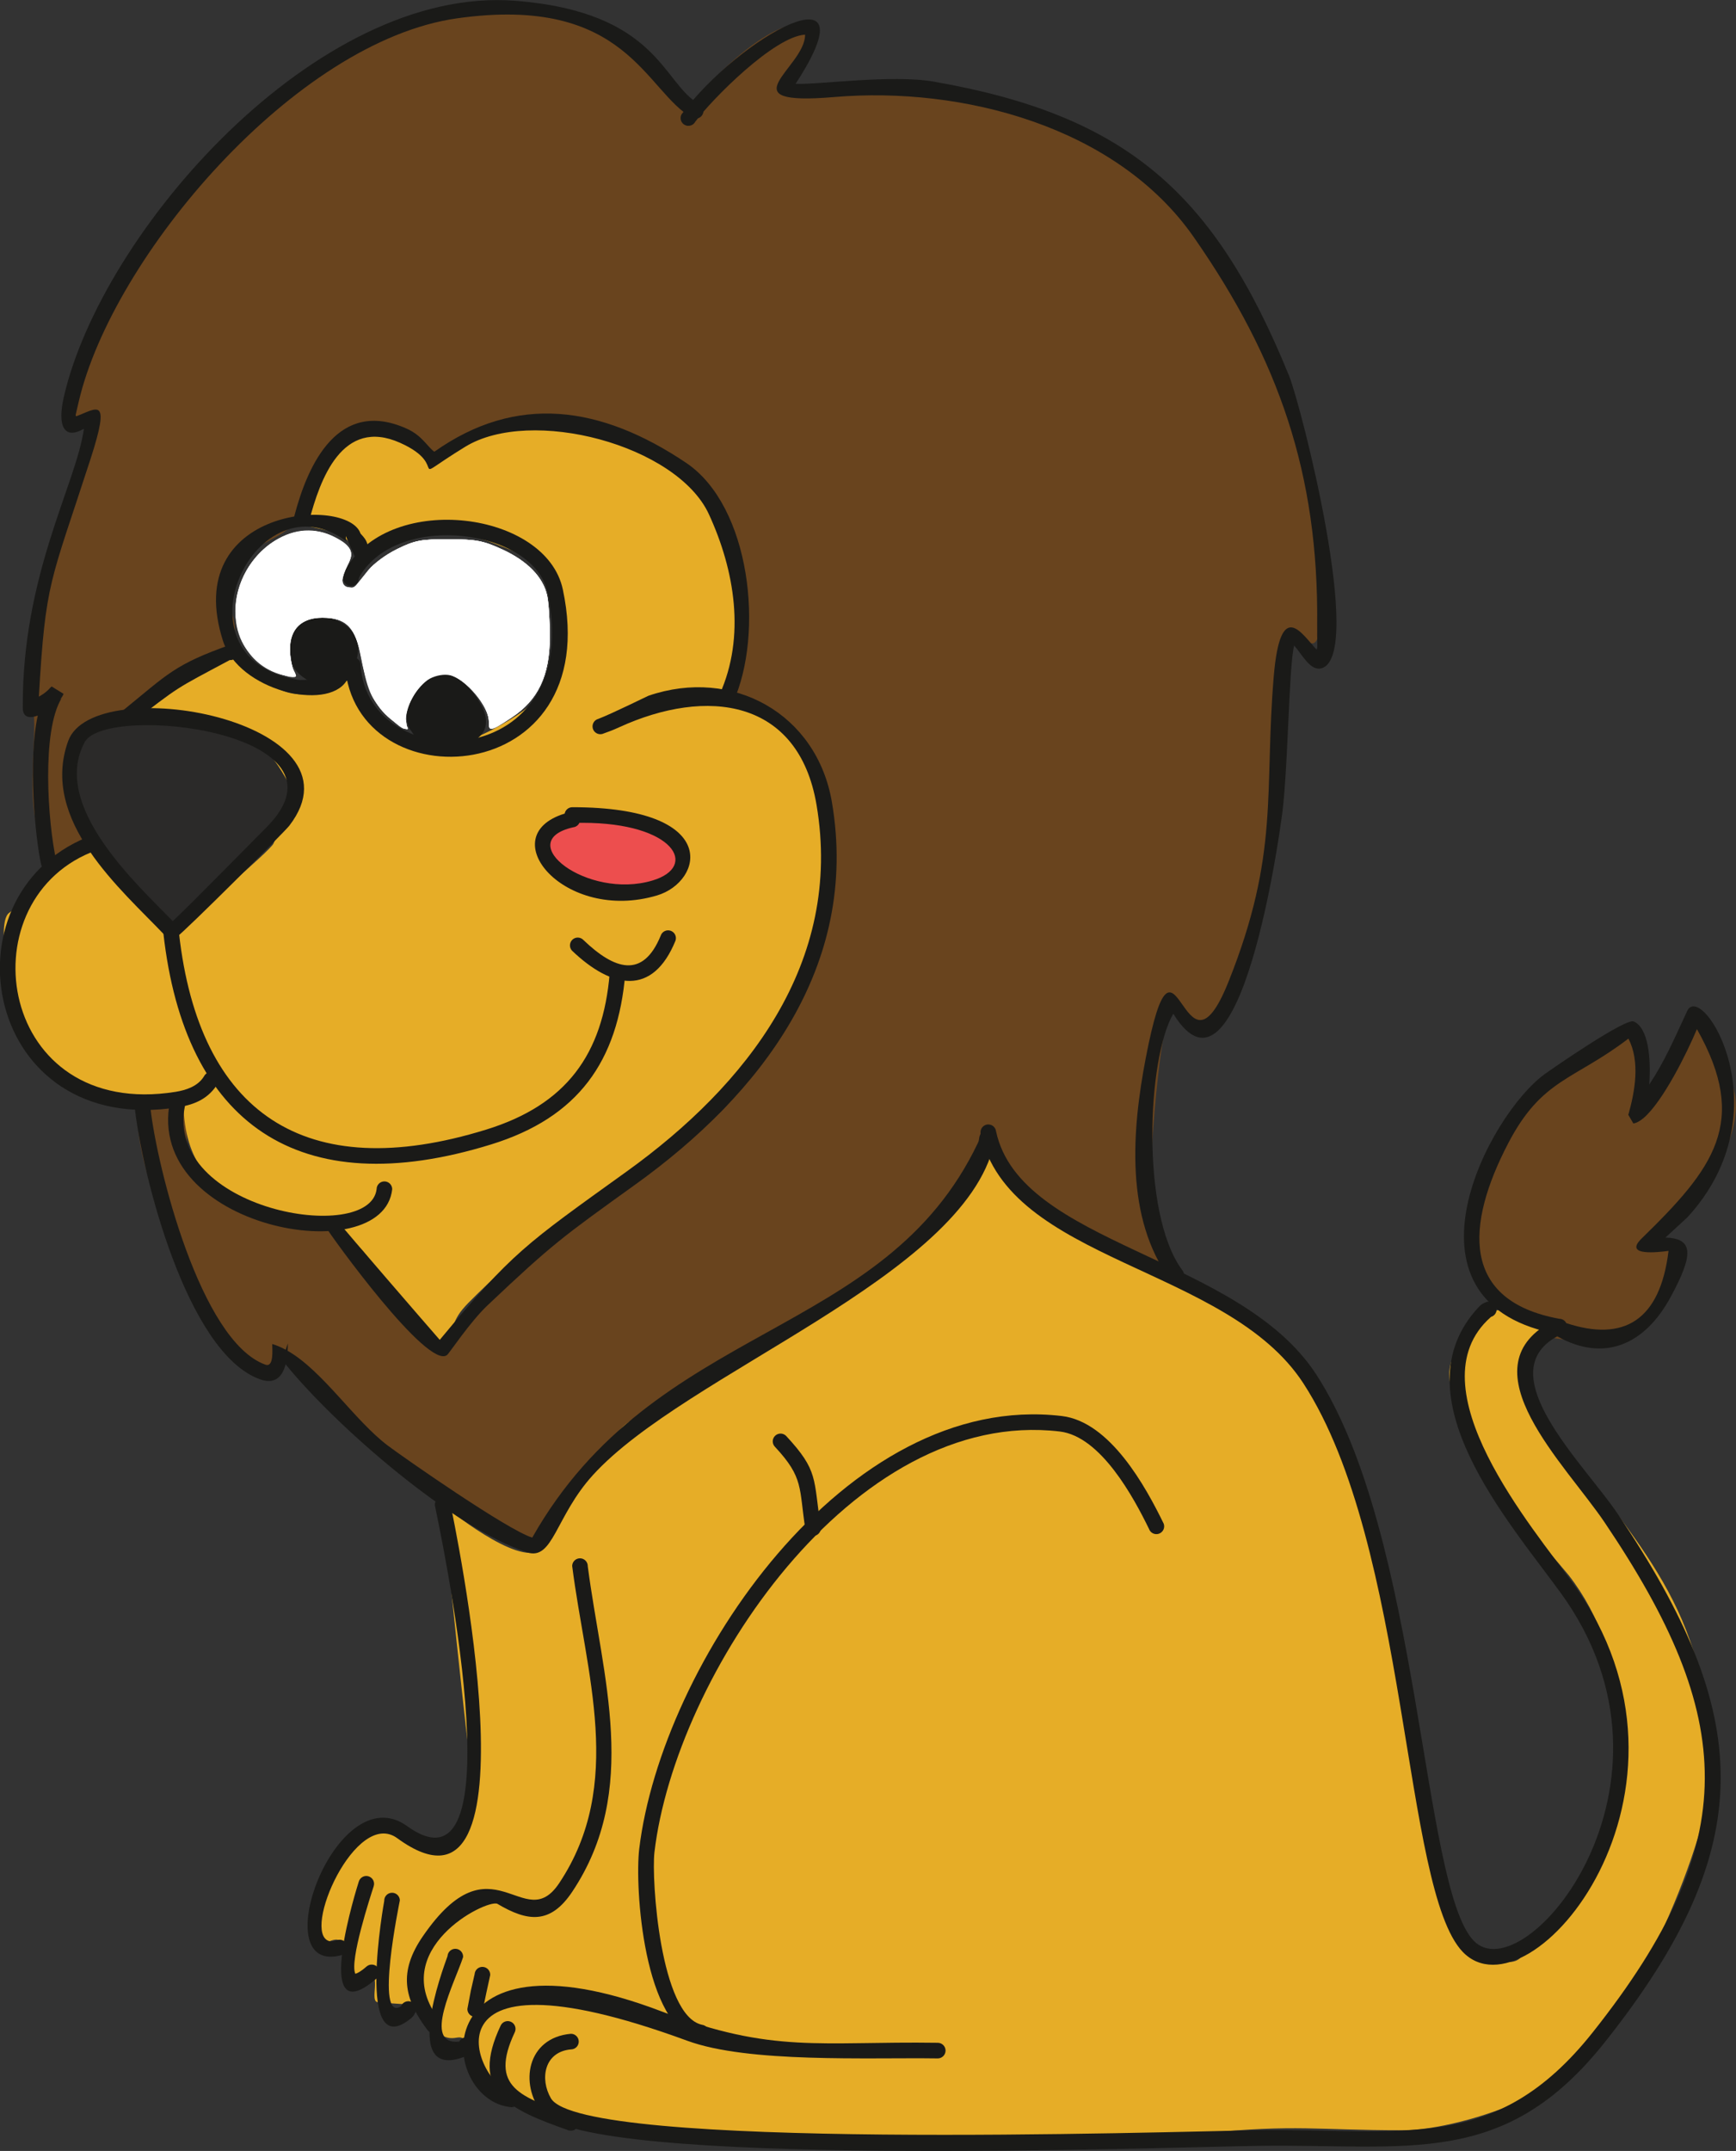 <?xml version="1.0" encoding="UTF-8" standalone="no"?>
<svg
   xmlns:dc="http://purl.org/dc/elements/1.1/"
   xmlns:cc="http://creativecommons.org/ns#"
   xmlns:rdf="http://www.w3.org/1999/02/22-rdf-syntax-ns#"
   xmlns:svg="http://www.w3.org/2000/svg"
   xmlns="http://www.w3.org/2000/svg"
   xmlns:sodipodi="http://sodipodi.sourceforge.net/DTD/sodipodi-0.dtd"
   xmlns:inkscape="http://www.inkscape.org/namespaces/inkscape"
   width="117.888mm"
   height="145.989mm"
   viewBox="0 0 117.888 145.989"
   version="1.1"
   id="svg28935"
   inkscape:version="1.0.2 (e86c8708, 2021-01-15)"
   sodipodi:docname="lion.svg">
  <rect x="0" y="0" width="117.888" height="145.989" fill="#333333" stroke="none"/>
  <defs
     id="defs28929" />
  <sodipodi:namedview
     id="base"
     pagecolor="#ffffff"
     bordercolor="#666666"
     borderopacity="1.0"
     inkscape:pageopacity="0.0"
     inkscape:pageshadow="2"
     inkscape:zoom="1.1183465"
     inkscape:cx="200.39043"
     inkscape:cy="252.98577"
     inkscape:document-units="mm"
     inkscape:current-layer="layer1"
     inkscape:document-rotation="0"
     showgrid="false"
     inkscape:window-width="1440"
     inkscape:window-height="855"
     inkscape:window-x="0"
     inkscape:window-y="23"
     inkscape:window-maximized="0" />
  <g
     inkscape:label="Слой 1"
     inkscape:groupmode="layer"
     id="layer1"
     transform="translate(-7.202,-9.921)">
    <g
       id="g2540"
       transform="matrix(1.489,0,0,-1.489,-446.536,219.139)">
      <path
         d="m 313.06,98.456 c -0.66,-0.294 -0.79,0.154 -1.457,0.676 -0.601,0.471 -2.499,2.466 -2.787,3.228 -0.941,2.486 -1.909,4.788 1.326,5.398 1.754,0.331 5.141,-0.595 6.747,-1.324 1.226,-0.556 1.802,-2.307 0.873,-3.592 -1.157,-1.601 -2.064,-1.649 -3.452,-2.899 -0.637,-0.574 -0.988,-0.596 -1.367,-1.277 -0.048,-0.085 -0.111,-0.312 0.117,-0.21"
         style="fill:#2b2a29;fill-opacity:1;fill-rule:evenodd;stroke:none"
         id="path2542" />
      <path
         d="m 379.655,90.063 c -0.15,0.374 1.774,1.909 2.098,2.971 0.657,2.153 1.568,-1.086 1.912,-1.828 0.667,-1.437 -0.26,-3.595 -1.228,-4.722 -0.413,-0.48 -1.119,-1.842 -1.944,-2.369 -0.335,-0.214 1.197,-0.845 0.544,-2.161 -0.577,-1.164 -2.127,-2.566 -3.591,-2.566 -2.836,0 -3.683,0.525 -5.26,2.907 -0.833,1.258 0.103,5.621 1.233,6.976 1.763,2.115 1.489,1.793 3.7,3.375 2.73,1.953 2.599,0.004 2.69,-2.312 0.005,-0.117 -0.165,-0.245 -0.154,-0.272"
         style="fill:#69441e;fill-opacity:1;fill-rule:evenodd;stroke:none"
         id="path2544" />
      <path
         d="m 306.73,102.027 0.221,-0.85 c 0.064,0.118 1.436,0.708 1.659,0.776 0.526,1.369 -3.195,4.681 1.79,5.616 0.853,0.16 1.894,1.057 2.496,1.663 0.038,0.038 0.488,0.328 0.552,0.35 0.211,0.733 2.7,0.728 1.79,3.166 -0.457,1.226 0.261,2.267 1.304,2.864 1.273,0.729 1.507,0.666 2.366,2.151 0.259,0.447 0.291,0.744 0.355,1.241 0.61,1.995 2.126,1.579 3.695,1.394 0.887,-0.104 0.867,-1.072 2.509,-0.043 1.469,0.919 4.747,1.075 6.454,0.673 0.639,-0.151 2.586,-1.276 3.17,-1.766 1.38,-1.156 2.411,-2.153 3.018,-3.908 0.027,-0.077 0.181,-0.521 0.208,-0.59 0.43,-1.768 0.373,-2.547 0.226,-4.243 -0.096,-1.106 -1.788,-1.64 0.18,-2.12 1.56,-0.381 2.959,-1.435 3.145,-3.019 0.04,-0.342 0.189,-0.754 0.189,-1.182 0.07,-0.762 0.479,-1.246 0.467,-2.488 -0.013,-1.296 0.315,-1.904 -0.093,-3.421 -0.495,-1.839 -1.657,-5.01 -3.102,-6.237 -0.179,-0.152 -0.422,-0.474 -0.568,-0.573 -0.76,-2.441 -7.502,-6.015 -9.573,-7.966 -1.881,-1.772 -2.491,-2.437 -4.131,-4.265 -0.58,-0.646 -3.034,3.607 -3.861,4.311 -2.696,2.294 -1.613,0.589 -4.457,1.592 -6.354,2.241 -1.169,5.769 -5.462,5.09 -0.692,-0.11 0.064,-3.608 0.762,-4.651 0.687,-1.025 2.579,-6.919 3.451,-7.121 0.093,-0.448 1.235,-0.691 2.001,-0.114 0.6,0.452 2.266,-2.224 3.742,-2.918 0.643,-0.302 2.923,-2.265 3.375,-3.007 0.503,-0.828 4.046,-2.557 4.519,-1.985 3.445,4.171 4.255,5.285 9.132,7.894 4.233,2.264 5.563,3.119 8.951,6.354 5.97,5.701 -1.325,3.311 8.905,-1.228 2.938,-1.303 1.23,-0.103 1.063,2.72 -0.047,0.794 0.434,8.318 1.041,8.21 0.476,-0.085 0.731,-1.948 2.536,0.438 0.081,0.107 1.845,6.899 1.845,7.034 -0.038,0.234 0.488,9.152 0.794,9.389 1.213,0.939 1.565,-2.668 1.802,4.748 0.017,0.527 -1.349,6.587 -2.314,7.942 -1.087,1.526 -2.636,5.294 -3.998,6.655 -3.424,3.421 -4.328,4.421 -9.372,5.43 -2.575,0.515 -5.824,0.384 -8.573,0.384 0.086,0.977 1.383,1.675 0.695,2.691 -0.82,1.208 -4.311,-1.863 -4.949,-2.985 -0.683,-1.199 -1.562,0.659 -2.463,1.617 -1.73,1.84 -5.208,2.737 -7.785,2.342 -5.537,-0.849 -2.301,-0.056 -6.712,-2.383 -2.448,-1.292 -6.097,-5.542 -7.888,-7.714 l -0.068,-0.16 c -0.344,-0.633 -1.413,-2.131 -1.944,-2.98 -0.543,-0.865 -2.391,-4.354 -1.772,-5.4 0.205,-0.346 1.607,-0.359 0.119,-2.898 -1.145,-1.954 -2.986,-8.12 -1.971,-10.365 0.341,-0.753 -0.474,-4.472 0.529,-6.157"
         style="fill:#69441e;fill-opacity:1;fill-rule:evenodd;stroke:none"
         id="path2546" />
      <path
         d="m 318.144,104.295 c -1.594,3.287 -2.459,2.544 -5.755,3.541 -1.372,0.415 -1.928,-0.433 0.365,1.581 0.22,0.193 1.569,1.076 2.525,1.133 0.509,0.031 0.863,-0.316 0.972,-0.808 0.597,-0.083 1.579,-1.644 4.007,-0.42 0.163,0.082 0.255,0.408 0.415,0.063 0.372,-0.801 0.862,-3.116 4.804,-2.794 0.757,0.062 4.216,1.727 4.421,3.094 0.605,4.03 1.309,4.609 -2.923,6.163 -0.53,0.195 -3.697,1.03 -4.053,0.405 -0.011,-0.02 -2.092,-1.102 -2.161,-0.738 -0.211,1.105 -2.831,0.818 -2.274,1.359 0.299,0.313 0.329,1.737 1.403,2.841 1.574,1.617 2.141,1.322 3.177,0.873 0.42,-0.182 0.794,-0.896 1.478,-0.925 0.411,-0.018 1.006,0.462 1.589,0.748 3.012,1.477 7.358,0.985 9.667,-1.582 1.093,-1.214 1.628,-1.651 2.317,-3.399 0.615,-1.56 0.642,-5.333 0.03,-6.79 0.859,-0.52 1.803,-0.033 3.126,-2.353 0.612,-1.073 0.982,-3.772 1.155,-3.853 -0.523,-4.027 0.961,-2.966 -1.575,-7.644 -2.307,-4.255 -1.764,-2.898 -4.133,-5.41 0.047,-0.12 -5.439,-4.245 -5.703,-4.363 -1.424,-0.908 -2.798,-1.821 -4.029,-3.012 -1.624,-1.571 -1.307,-1.236 -1.999,-2.964 -0.275,-0.686 -3.174,3.926 -3.805,4.54 -2.572,2.504 -7.652,0.911 -8.075,6.163 -0.068,0.848 -2.457,-0.092 -4.054,0.865 -0.946,0.567 -2.051,0.826 -2.933,2.001 -0.598,0.796 -1.727,5.798 -0.974,6.292 0.914,0.6 2.912,4.864 4.546,2.229 0.204,-0.329 2.74,-3.229 3.364,-2.752 0.491,0.375 4.012,3.367 4.141,3.68 0.251,0.614 0.944,1.562 0.944,2.239"
         style="fill:#e6ad27;fill-opacity:1;fill-rule:evenodd;stroke:none"
         id="path2548" />
      <path
         d="m 324.915,71.924 c 0.614,-0.509 3.859,-3.058 4.628,-1.904 0.732,1.099 2.728,4.874 3.817,5.646 2.945,2.087 2.691,0.861 5.364,3.142 0.257,0.22 3.963,1.859 7.628,5.089 0.699,0.909 2.437,1.999 2.636,3.176 0.327,1.93 1.426,0.21 1.974,-0.492 2.938,-3.763 6.688,-2.973 9.88,-5.64 1.375,-1.149 3.289,-1.382 4.13,-4.077 0.274,-0.876 1.46,-1.998 1.384,-2.965 l 2.562,-10.916 1.532,-8.596 1.056,-2.398 c 0.589,-0.503 2.253,-1.418 2.671,-0.558 0.234,0.48 1.912,0.909 3.24,3.591 2.045,4.132 1.719,10.02 -1.15,13.688 -0.182,0.233 -2.541,2.973 -2.644,2.996 -0.906,1.143 -2.799,4.664 -2.799,6.163 0,1.353 1.893,3.797 3.602,2.747 1.933,-1.188 1.2,0.045 0.005,-1.462 -1.251,-1.579 2.415,-5.481 3.38,-6.763 1.59,-2.113 3.097,-4.109 3.981,-6.639 0.978,-2.8 0.663,-2.11 0.663,-4.805 1.441,-2.022 -3.199,-11.802 -4.157,-12.222 -0.409,-3.133 -6.744,-5.317 -9.621,-5.317 -3.917,0 -4.777,0.279 -9.049,-0.135 -4.413,-0.428 -20.824,-0.751 -24.619,0.022 -3.994,0.813 -6.917,0.338 -8.914,3.98 -0.501,0.913 -0.581,-0.357 -1.93,1.034 -1.16,1.196 1.091,0.64 -2.207,0.935 -0.512,0.046 0.585,2.052 -1.265,0.985 -0.783,0.324 0.368,2.583 -1.244,1.638 -1.127,-0.66 0.706,8.198 4.386,4.386 0.87,-0.901 3.328,1.112 2.381,3.545 -0.079,0.202 -1.303,11.841 -1.303,12.129"
         style="fill:#e6ad27;fill-opacity:1;fill-rule:evenodd;stroke:none"
         id="path2550" />
      <path
         d="m 331.309,103.359 c 0.238,0.369 -1.24,-0.292 -1.454,-0.414 -0.655,-0.372 -0.72,-1.316 -0.215,-1.599 2.158,-1.208 1.709,-1.299 4.466,-1.402 0.458,-0.017 1.65,0.547 1.7,1.267 0.045,0.654 -0.138,1.059 -0.83,1.514 -1.102,0.724 -2.312,0.582 -3.54,0.756 l -0.168,-0.015 z"
         style="fill:#ed4e4e;fill-opacity:1;fill-rule:evenodd;stroke:none"
         id="path2552" />
    </g>
    <g
       id="g2554"
       transform="matrix(1.489,0,0,-1.489,-446.536,219.139)">
      <g
         id="g2556">
        <path
           d="m 312.216,97.905 c -1.94,2.044 -5.689,5.192 -4.381,8.825 1.164,3.232 13.77,0.92 10.085,-3.859 -0.229,-0.297 -4.771,-4.828 -5.144,-5.08 -0.066,-0.023 -0.135,-0.025 -0.199,-0.01 -0.13,-0.031 -0.272,0.013 -0.361,0.125 z m 0.39,0.617 c 0.851,0.797 3.453,3.454 4.265,4.267 4.351,4.355 -7.313,5.685 -8.281,3.893 -1.563,-2.895 2.381,-6.48 4.016,-8.16"
           style="fill:#1a1a18;fill-opacity:1;fill-rule:evenodd;stroke:none"
           id="path2558" />
      </g>
      <g
         id="g2560">
        <path
           d="m 312.891,97.962 c 0.919,-8.171 5.723,-11.504 14.011,-8.942 3.655,1.13 5.323,3.429 5.631,7.129 0,0.197 0.159,0.356 0.356,0.356 0.196,0 0.356,-0.159 0.356,-0.356 -0.336,-4.017 -2.146,-6.576 -6.118,-7.805 -8.797,-2.721 -13.976,0.951 -14.948,9.618 0,0.196 0.159,0.356 0.356,0.356 0.196,0 0.356,-0.159 0.356,-0.356"
           style="fill:#1a1a18;fill-opacity:1;fill-rule:evenodd;stroke:none"
           id="path2562" />
      </g>
      <g
         id="g2564">
        <path
           d="m 331.34,97.656 c 1.398,-1.337 2.704,-1.792 3.52,0.207 0.064,0.186 0.267,0.284 0.453,0.22 0.186,-0.064 0.284,-0.267 0.22,-0.453 -1.041,-2.549 -2.903,-2.19 -4.721,-0.452 -0.132,0.146 -0.12,0.371 0.025,0.503 0.146,0.132 0.371,0.12 0.503,-0.025"
           style="fill:#1a1a18;fill-opacity:1;fill-rule:evenodd;stroke:none"
           id="path2566" />
      </g>
      <g
         id="g2568">
        <path
           d="m 330.867,102.799 c -2.812,-0.635 0.64,-3.318 3.618,-2.425 2.126,0.637 0.985,2.629 -3.175,2.629 h -0.158 c -0.051,-0.109 -0.156,-0.19 -0.285,-0.204 z m -0.388,0.625 c 0.031,0.166 0.176,0.291 0.35,0.291 6.83,0 5.963,-3.395 3.863,-4.022 -4.231,-1.262 -7.531,2.71 -4.213,3.731"
           style="fill:#1a1a18;fill-opacity:1;fill-rule:evenodd;stroke:none"
           id="path2570" />
      </g>
      <g
         id="g2572">
        <path
           d="m 308.875,101.655 c -5.737,-2.353 -4.205,-12.201 3.856,-10.915 0.497,0.079 1.024,0.26 1.297,0.704 0.087,0.176 0.3,0.249 0.477,0.162 0.176,-0.087 0.249,-0.3 0.162,-0.477 -0.414,-0.677 -1.014,-0.962 -1.807,-1.089 -8.874,-1.424 -10.842,9.573 -4.164,12.304 0.191,0.05 0.385,-0.064 0.434,-0.255 0.05,-0.19 -0.064,-0.385 -0.255,-0.434"
           style="fill:#1a1a18;fill-opacity:1;fill-rule:evenodd;stroke:none"
           id="path2574" />
      </g>
      <g
         id="g2576">
        <path
           d="m 313.163,90.11 c -0.968,-4.75 8.419,-6.373 8.739,-3.808 0,0.197 0.159,0.356 0.356,0.356 0.196,0 0.356,-0.16 0.356,-0.356 -0.419,-3.764 -11.317,-1.76 -10.131,4.02 0.058,0.188 0.258,0.292 0.446,0.234 0.188,-0.059 0.292,-0.258 0.234,-0.446"
           style="fill:#1a1a18;fill-opacity:1;fill-rule:evenodd;stroke:none"
           id="path2578" />
      </g>
      <g
         id="g2580">
        <path
           d="m 320.264,84.688 c 0.159,-0.219 3.873,-4.518 4.518,-5.253 3.319,3.997 3.88,4.336 8.525,7.675 5.462,3.927 9.882,9.513 8.658,16.716 -0.822,4.833 -4.997,5.363 -9.002,3.532 -0.339,-0.155 -0.417,-0.176 -0.768,-0.305 -0.19,-0.049 -0.385,0.065 -0.434,0.255 -0.049,0.191 0.065,0.385 0.255,0.434 0.62,0.236 2.239,1.038 2.287,1.054 3.838,1.315 7.678,-0.819 8.364,-4.851 1.273,-7.483 -3.257,-13.325 -8.947,-17.416 -3.321,-2.388 -3.768,-2.692 -6.76,-5.521 -0.8,-0.757 -1.741,-2.183 -1.846,-2.264 -0.882,-0.684 -5.253,5.368 -5.559,5.875 -0.019,0.196 0.124,0.37 0.32,0.389 0.196,0.019 0.37,-0.124 0.389,-0.32"
           style="fill:#1a1a18;fill-opacity:1;fill-rule:evenodd;stroke:none"
           id="path2582" />
      </g>
      <g
         id="g2584">
        <path
           d="m 321.172,110.199 c 0.344,-5.211 10.297,-4.923 8.523,3.313 -0.619,2.873 -6.781,3.701 -8.55,0.749 -0.044,-0.074 -0.04,-0.074 -0.058,-0.143 -0.02,-0.196 -0.195,-0.338 -0.39,-0.318 -0.196,0.02 -0.338,0.194 -0.318,0.39 0.054,0.225 0.04,0.243 0.157,0.44 2.053,3.463 9.099,2.574 9.859,-0.988 1.961,-9.187 -9.518,-9.749 -9.935,-3.443 0,0.197 0.159,0.356 0.356,0.356 0.197,0 0.356,-0.16 0.356,-0.356"
           style="fill:#1a1a18;fill-opacity:1;fill-rule:evenodd;stroke:none"
           id="path2586" />
      </g>
      <g
         id="g2588">
        <path
           d="m 320.995,114.937 c -0.038,0.094 -0.496,1.11 -0.494,1.135 -0.007,-0.107 -0.007,-0.188 0.07,-0.272 -4.136,3.153 -8.157,-5.253 -2.324,-6.268 0.38,-0.066 1.429,0.06 1.695,0.335 -0.011,-0.018 -0.004,-0.006 -0.018,-0.036 0.117,0.253 0.207,0.163 0.379,0.361 0.032,0.149 0.158,0.267 0.318,0.28 0.196,0.017 0.368,-0.128 0.385,-0.324 -0.017,-0.339 -0.217,-0.526 -0.483,-0.684 -0.895,-1.388 -4.902,-0.425 -5.625,1.826 -1.964,6.118 5.702,6.609 6.27,4.899 0.382,-0.407 0.246,-0.401 0.459,-0.921 0.091,-0.174 0.024,-0.389 -0.151,-0.48 -0.174,-0.091 -0.389,-0.024 -0.48,0.151"
           style="fill:#1a1a18;fill-opacity:1;fill-rule:evenodd;stroke:none"
           id="path2590" />
      </g>
      <g
         id="g2592">
        <path
           d="m 320.135,110.282 c 1.031,1.638 -2.234,1.879 -1.385,0.157 0.141,-0.286 0.656,-0.478 0.974,-0.48 0.083,0.095 0.213,0.143 0.345,0.113 -5e-4,0.073 0.021,0.146 0.066,0.209 z m 0.213,-0.554 c 0,-0.027 -0.003,-0.054 -0.009,-0.082 -0.263,-0.858 -2.086,-0.223 -2.303,0.684 -0.786,3.281 4.377,2.241 2.679,-0.462 -0.086,-0.12 -0.231,-0.171 -0.366,-0.141"
           style="fill:#1a1a18;fill-opacity:1;fill-rule:evenodd;stroke:none"
           id="path2594" />
      </g>
      <g
         id="g2596">
        <path
           d="m 319.845,109.44 c -0.85,-0.129 -1.144,0.199 -1.128,0.643 -0.569,0.314 -0.872,0.851 -0.228,1.394 0.268,0.226 0.518,0.305 0.74,0.283 0.105,0.197 0.314,0.232 0.657,-0.086 0.346,0.11 0.676,-0.026 0.846,-0.615 0.217,-0.755 -0.119,-1.122 -0.614,-1.226 0.025,-0.181 -0.092,-0.354 -0.273,-0.395"
           style="fill:#1a1a18;fill-opacity:1;fill-rule:evenodd;stroke:none"
           id="path2598" />
      </g>
      <g
         id="g2600">
        <path
           d="m 325.242,106.321 c -0.916,0.04 -1.454,0.368 -1.716,0.806 -0.305,0.369 -0.375,0.894 0.002,1.574 0.093,0.193 0.215,0.372 0.359,0.524 0.668,0.796 1.512,0.612 2.073,0.068 0.23,-0.202 0.457,-0.48 0.675,-0.854 0.691,-1.184 -0.11,-1.827 -1.102,-1.941 -0.059,-0.102 -0.166,-0.172 -0.292,-0.178"
           style="fill:#1a1a18;fill-opacity:1;fill-rule:evenodd;stroke:none"
           id="path2602" />
      </g>
      <g
         id="g2604">
        <path
           d="m 310.343,108.131 c 2.048,1.663 2.333,2.085 4.921,3 0.196,-0.017 0.341,-0.189 0.325,-0.385 -0.017,-0.196 -0.189,-0.341 -0.385,-0.325 -2.574,-1.375 -2.221,-1.14 -4.556,-2.934 -0.177,-0.084 -0.39,-0.008 -0.474,0.17 -0.084,0.178 -0.008,0.39 0.17,0.474"
           style="fill:#1a1a18;fill-opacity:1;fill-rule:evenodd;stroke:none"
           id="path2606" />
      </g>
      <g
         id="g2608">
        <path
           d="m 318.148,116.98 c 0.623,2.39 2.008,5.385 5.122,3.993 0.717,-0.321 0.955,-0.84 1.266,-1.055 3.75,2.656 7.593,2.104 11.481,-0.505 2.943,-1.976 3.571,-7.775 2.141,-10.922 -0.102,-0.168 -0.32,-0.223 -0.489,-0.122 -0.168,0.101 -0.223,0.32 -0.122,0.488 1.191,2.639 0.687,5.657 -0.491,8.213 -1.456,3.155 -8.112,4.917 -11.116,3.072 -2.888,-1.774 -0.557,-0.894 -2.963,0.181 -2.643,1.182 -3.656,-1.671 -4.15,-3.556 -0.059,-0.188 -0.258,-0.292 -0.446,-0.234 -0.188,0.059 -0.292,0.258 -0.234,0.446"
           style="fill:#1a1a18;fill-opacity:1;fill-rule:evenodd;stroke:none"
           id="path2610" />
      </g>
      <g
         id="g2612">
        <path
           d="m 311.592,89.97 c 0.286,-2.586 2.261,-10.589 5.234,-11.664 0.4,-0.145 0.316,0.688 0.316,0.939 0.208,-0.062 0.412,-0.15 0.614,-0.259 l 0.098,0.284 c -6e-4,-0.105 -0.003,-0.217 -0.011,-0.332 1.616,-0.925 3.047,-3.175 4.575,-4.326 0.68,-0.513 5.473,-3.86 6.583,-4.19 5.604,9.888 16.038,8.982 20.328,17.998 0.091,0.191 -0.003,0.211 0.172,0.507 0.107,0.166 0.327,0.213 0.492,0.107 0.165,-0.107 0.213,-0.327 0.107,-0.492 l -0.015,-0.025 c 0.002,-0.038 2e-4,-0.049 -0.02,-0.139 -1.391,-6.075 -14.05,-10.435 -18.299,-15.108 -1.708,-1.879 -1.811,-3.908 -2.997,-3.522 -3.381,1.103 -8.707,5.73 -11.017,8.573 -0.139,-0.533 -0.457,-0.939 -1.169,-0.683 -3.357,1.205 -5.384,9.431 -5.704,12.333 0,0.197 0.159,0.356 0.356,0.356 0.196,0 0.356,-0.159 0.356,-0.356"
           style="fill:#1a1a18;fill-opacity:1;fill-rule:evenodd;stroke:none"
           id="path2614" />
      </g>
      <g
         id="g2616">
        <path
           d="m 335.806,135.292 c 2.649,3.57 8.823,6.936 5.205,1.397 0.991,-0.053 4.373,0.435 6.302,0.099 8.815,-1.537 12.825,-5.102 16.206,-13.416 0.551,-1.356 3.449,-12.742 1.485,-13.322 -0.514,-0.152 -0.886,0.62 -1.255,1.035 -0.26,-0.971 -0.271,-6.087 -0.602,-8.064 -0.012,-0.075 -1.84,-13.702 -4.91,-8.721 -1.182,-1.992 -1.499,-9.085 0.394,-11.668 0.134,-0.143 0.127,-0.369 -0.017,-0.503 -0.143,-0.134 -0.369,-0.127 -0.503,0.016 -2.089,2.843 -1.761,6.853 -1.129,10.146 1.408,7.326 1.653,-1.83 3.773,3.471 2.342,5.857 1.618,8.633 2.062,13.911 0.305,3.624 1.287,1.927 1.959,1.22 0.057,0.19 0.013,0.274 0.022,1.155 0.067,6.84 -1.742,12.077 -5.627,17.651 -3.517,5.047 -10.564,6.883 -16.392,6.387 -5.011,-0.426 -1.322,1.336 -1.336,2.843 -1.412,-0.083 -4.225,-2.924 -5.006,-3.966 -0.091,-0.174 -0.306,-0.241 -0.48,-0.15 -0.174,0.091 -0.242,0.306 -0.151,0.48"
           style="fill:#1a1a18;fill-opacity:1;fill-rule:evenodd;stroke:none"
           id="path2618" />
      </g>
      <g
         id="g2620">
        <path
           d="m 336.319,135.126 c -2.174,1.2 -2.977,5.643 -10.744,4.548 -7.406,-1.043 -15.719,-10.888 -17.253,-17.454 -0.183,-0.783 -0.152,-0.612 -0.118,-0.685 0.945,0.351 1.596,0.964 0.648,-1.958 -1.844,-5.684 -2.044,-5.526 -2.353,-10.822 0.155,0.084 0.298,0.18 0.447,0.327 0.043,0.051 0.088,0.097 0.135,0.137 l 0.544,-0.336 c -0.025,-0.078 -0.083,-0.169 -0.162,-0.264 0.067,0.055 0.045,0.031 0.075,0.066 l 2e-4,-6e-4 c -0.921,-1.484 -0.638,-5.652 -0.243,-7.42 0.049,-0.19 -0.066,-0.384 -0.256,-0.433 -0.19,-0.049 -0.385,0.066 -0.433,0.256 -0.281,1.26 -0.608,4.771 -0.157,6.805 -0.369,-0.139 -0.681,-0.096 -0.684,0.35 -0.036,6.076 2.43,10.174 2.789,12.723 -0.921,-0.527 -1.212,0.15 -0.922,1.427 1.711,7.541 11.543,18.794 20.6,18.081 6.513,-0.513 6.714,-3.765 8.353,-4.687 0.183,-0.073 0.271,-0.281 0.198,-0.463 -0.073,-0.182 -0.281,-0.271 -0.463,-0.197"
           style="fill:#1a1a18;fill-opacity:1;fill-rule:evenodd;stroke:none"
           id="path2622" />
      </g>
      <g
         id="g2624">
        <path
           d="m 350.155,88.93 c 1.127,-5.185 11.071,-5.646 14.6,-11.071 4.77,-7.333 4.806,-23.317 7.178,-25.81 2.296,-2.413 10.297,7.122 3.987,15.832 -2.335,3.223 -7.498,9.018 -3.767,13.037 0.134,0.144 0.211,0.186 0.392,0.252 0.191,0.045 0.383,-0.074 0.428,-0.265 0.043,-0.184 -0.065,-0.368 -0.244,-0.422 -0.008,-0.005 -0.011,-0.008 -0.024,-0.02 -3.572,-3.176 1.974,-9.659 3.757,-12.121 6.829,-9.427 -1.947,-20.021 -5.028,-16.802 -2.742,2.866 -2.449,18.507 -7.267,25.916 -3.483,5.356 -13.45,5.513 -14.722,11.411 -0.017,0.196 0.127,0.368 0.323,0.386 0.196,0.017 0.368,-0.127 0.386,-0.323"
           style="fill:#1a1a18;fill-opacity:1;fill-rule:evenodd;stroke:none"
           id="path2626" />
      </g>
      <g
         id="g2628">
        <path
           d="m 375.74,79.592 c -3.103,-1.702 1.235,-5.82 2.752,-8.069 6.172,-9.149 6.579,-15.106 -0.583,-24.112 -4.595,-5.779 -8.936,-4.614 -15.813,-4.715 -4.466,-0.065 -30.641,-1.026 -32.646,1.5 -1.046,1.318 -0.697,3.429 1.315,3.609 0.197,0 0.356,-0.16 0.356,-0.356 0,-0.197 -0.159,-0.356 -0.356,-0.356 -1.223,-0.108 -1.427,-1.351 -0.912,-2.23 1.409,-2.404 28.212,-1.514 32.232,-1.455 6.661,0.098 10.845,-1.116 15.274,4.455 6.936,8.726 6.526,14.391 0.548,23.252 -1.792,2.655 -6.346,6.987 -2.462,9.125 0.179,0.081 0.39,0.002 0.471,-0.177 0.081,-0.179 10e-4,-0.39 -0.178,-0.471"
           style="fill:#1a1a18;fill-opacity:1;fill-rule:evenodd;stroke:none"
           id="path2630" />
      </g>
      <g
         id="g2632">
        <path
           d="m 375.504,79.75 c -7.321,1.555 -2.875,9.964 -0.324,11.802 0.368,0.265 3.684,2.561 4.056,2.397 0.664,-0.292 0.795,-1.671 0.706,-2.878 0.712,1.083 1.083,1.96 1.731,3.354 0.657,1.416 4.458,-4.553 0.012,-9.403 0,0 -0.512,-0.467 -1.003,-0.923 1.276,-0.039 1.301,-0.756 0.227,-2.728 -1.153,-2.118 -2.989,-2.998 -5.179,-1.766 l 0.057,0.04 c -0.109,-0.009 -0.211,0.033 -0.283,0.106 z m 4.182,9.806 -0.004,-0.011 c -0.165,-0.14 -0.322,-0.227 -0.465,-0.245 l -0.229,0.393 c 0.299,1.049 0.55,2.43 0.004,3.473 -2.497,-1.908 -3.944,-1.82 -5.481,-4.769 -1.939,-3.72 -2.169,-7.176 2.328,-8.001 0.139,0 0.26,-0.08 0.319,-0.197 2.631,-0.868 4.28,0.124 4.664,3.292 -0.451,-0.059 -2.071,-0.259 -1.23,0.561 3.286,3.202 4.923,5.302 2.525,9.548 -0.461,-1.103 -1.561,-3.315 -2.436,-4.056 l 0.003,0.011 z m -0.004,-0.011 c -0.007,-0.022 -0.014,-0.043 -0.021,-0.063 0.017,0.037 0.011,0.021 0.022,0.064 z m -0.473,3.789 c 0.006,0.004 0.012,0.009 0.018,0.014 z"
           style="fill:#1a1a18;fill-opacity:1;fill-rule:evenodd;stroke:none"
           id="path2634" />
      </g>
      <g
         id="g2636">
        <path
           d="m 330.66,43.402 c -2.764,0.974 -4.52,1.763 -3.1,4.777 0.084,0.178 0.296,0.254 0.474,0.17 0.178,-0.084 0.254,-0.296 0.17,-0.474 -1.191,-2.527 0.271,-2.951 2.668,-3.793 0.188,-0.059 0.292,-0.258 0.234,-0.446 -0.058,-0.188 -0.258,-0.292 -0.446,-0.234"
           style="fill:#1a1a18;fill-opacity:1;fill-rule:evenodd;stroke:none"
           id="path2638" />
      </g>
      <g
         id="g2640">
        <path
           d="m 328.058,44.457 c -3.366,0.275 -4.12,8.557 6.88,4.353 5.038,-1.926 7.181,-1.338 12.556,-1.416 0.197,0 0.356,-0.159 0.356,-0.356 0,-0.197 -0.159,-0.356 -0.356,-0.356 -3.197,0.046 -8.632,-0.219 -11.423,0.805 -12.776,4.688 -9.478,-2.192 -8.036,-2.318 0.197,0.006 0.361,-0.148 0.367,-0.345 0.006,-0.197 -0.148,-0.361 -0.344,-0.367"
           style="fill:#1a1a18;fill-opacity:1;fill-rule:evenodd;stroke:none"
           id="path2642" />
      </g>
      <g
         id="g2644">
        <path
           d="m 336.657,47.508 c -2.583,0.564 -2.988,6.987 -2.777,8.729 1.013,8.396 9.403,20.89 19.269,19.727 2.21,-0.261 3.832,-3.228 4.652,-4.912 0.065,-0.186 -0.034,-0.388 -0.22,-0.453 -0.186,-0.064 -0.389,0.034 -0.453,0.22 -0.684,1.401 -2.187,4.216 -4.069,4.439 -9.445,1.121 -17.547,-11.167 -18.486,-19.182 -0.142,-1.211 0.262,-7.443 2.167,-7.86 0.195,-0.023 0.335,-0.2 0.312,-0.395 -0.023,-0.195 -0.2,-0.335 -0.395,-0.312"
           style="fill:#1a1a18;fill-opacity:1;fill-rule:evenodd;stroke:none"
           id="path2646" />
      </g>
      <g
         id="g2648">
        <path
           d="m 325.255,72.03 c 0.164,-0.843 4.29,-20.205 -2.411,-15.31 -1.886,1.378 -4.39,-4.318 -3.103,-4.691 0.118,-0.034 0.25,0.011 0.36,0.043 0.186,0.064 0.389,-0.034 0.453,-0.22 0.064,-0.186 -0.034,-0.389 -0.22,-0.453 -3.633,-1.039 -0.299,8.216 2.958,5.873 5.247,-3.776 1.395,13.965 1.283,14.546 -0.058,0.188 0.046,0.387 0.234,0.446 0.188,0.059 0.387,-0.046 0.446,-0.234"
           style="fill:#1a1a18;fill-opacity:1;fill-rule:evenodd;stroke:none"
           id="path2650" />
      </g>
      <g
         id="g2652">
        <path
           d="m 321.771,54.533 c -0.146,-0.45 -1.113,-3.398 -0.84,-3.992 0.133,0.032 0.249,0.125 0.358,0.201 l 0.162,0.135 c 0.151,0.126 0.375,0.106 0.501,-0.045 0.126,-0.151 0.106,-0.375 -0.045,-0.501 l -0.086,-0.072 c -2.944,-2.457 -0.765,4.378 -0.729,4.491 0.06,0.187 0.26,0.291 0.447,0.231 0.187,-0.06 0.291,-0.26 0.231,-0.447"
           style="fill:#1a1a18;fill-opacity:1;fill-rule:evenodd;stroke:none"
           id="path2654" />
      </g>
      <g
         id="g2656">
        <path
           d="m 322.963,53.889 c -0.019,-0.114 -1.159,-5.588 0.052,-4.832 0.067,0.18 0.267,0.275 0.449,0.212 0.186,-0.064 0.285,-0.266 0.221,-0.452 -0.05,-0.12 -0.095,-0.209 -0.199,-0.295 -2.6,-2.153 -1.236,5.34 -1.235,5.343 -0.007,0.197 0.147,0.361 0.344,0.368 0.197,0.007 0.361,-0.147 0.368,-0.344"
           style="fill:#1a1a18;fill-opacity:1;fill-rule:evenodd;stroke:none"
           id="path2658" />
      </g>
      <g
         id="g2660">
        <path
           d="m 331.533,69.111 c 0.662,-5.059 2.391,-10.188 -0.708,-14.831 -1.003,-1.503 -2.037,-1.369 -3.419,-0.549 l 3e-4,-3e-4 c -0.517,0.212 -5.076,-2.103 -2.642,-5.298 0.133,-0.145 0.124,-0.37 -0.021,-0.503 -0.145,-0.133 -0.37,-0.124 -0.503,0.021 -1.118,1.47 -1.333,2.692 -0.231,4.296 3.179,4.627 4.599,-0.009 6.221,2.425 3.002,4.506 1.211,9.566 0.591,14.461 0.006,0.197 0.171,0.351 0.367,0.345 0.196,-0.006 0.351,-0.17 0.345,-0.367"
           style="fill:#1a1a18;fill-opacity:1;fill-rule:evenodd;stroke:none"
           id="path2662" />
      </g>
      <g
         id="g2664">
        <path
           d="m 325.847,51.301 c -0.375,-1.152 -1.896,-4.039 -0.176,-3.851 0.08,0.154 0.263,0.23 0.431,0.171 0.186,-0.064 0.285,-0.267 0.22,-0.452 -0.071,-0.172 -0.146,-0.301 -0.327,-0.376 -3.031,-1.25 -1.081,3.92 -0.859,4.551 0.012,0.196 0.181,0.345 0.377,0.334 0.196,-0.012 0.346,-0.181 0.334,-0.377"
           style="fill:#1a1a18;fill-opacity:1;fill-rule:evenodd;stroke:none"
           id="path2666" />
      </g>
      <g
         id="g2668">
        <path
           d="m 327.083,50.478 c -0.233,-1.069 -0.124,-0.554 -0.329,-1.545 0,-0.197 -0.16,-0.356 -0.356,-0.356 -0.197,0 -0.356,0.16 -0.356,0.356 0.214,1.124 0.102,0.596 0.33,1.587 0.012,0.196 0.18,0.346 0.376,0.334 0.196,-0.012 0.346,-0.18 0.335,-0.376"
           style="fill:#1a1a18;fill-opacity:1;fill-rule:evenodd;stroke:none"
           id="path2670" />
      </g>
      <g
         id="g2672">
        <path
           d="m 340.572,75.064 c 1.495,-1.608 1.244,-1.943 1.583,-4.135 0.042,-0.192 -0.079,-0.382 -0.271,-0.424 -0.192,-0.042 -0.382,0.079 -0.424,0.271 -0.3,1.927 -0.07,2.365 -1.383,3.776 -0.141,0.137 -0.145,0.362 -0.008,0.503 0.137,0.141 0.362,0.145 0.503,0.008"
           style="fill:#1a1a18;fill-opacity:1;fill-rule:evenodd;stroke:none"
           id="path2674" />
      </g>
    </g>
    <path
       style="fill:#ffffff;fill-opacity:0.99;stroke-width:0.02"
       d="m 100.116,184.165 c -4.01,-3.305 -5.881,-7.184 -7.458,-15.458 -1.551,-8.142 -3.844,-10.505 -10.193,-10.505 -5.598,0 -8.154,2.489 -8.154,7.94 0,2.091 0.417,4.58 0.926,5.531 1.16,2.168 -0.312,2.297 -4.617,0.403 -5.936,-2.611 -9.338,-6.903 -10.126,-12.774 -2.034,-15.146 13.51,-28.266 25.502,-21.526 4.153,2.334 4.887,3.916 3.09,6.659 -1.544,2.357 -1.808,5.651 -0.467,5.852 0.492,0.074 1.267,0.174 1.724,0.224 0.456,0.049 2.036,-1.577 3.512,-3.613 1.755,-2.423 4.482,-4.586 7.889,-6.259 4.574,-2.246 6.185,-2.554 13.254,-2.534 6.937,0.019 8.822,0.377 13.66,2.592 6.52,2.985 10.546,7.129 11.556,11.897 0.393,1.855 0.702,6.609 0.687,10.564 -0.039,9.953 -3.052,16.245 -9.868,20.605 -5.597,3.58 -5.751,3.613 -5.751,1.219 0,-4.954 -7.097,-12.474 -11.773,-12.474 -4.929,0 -11.597,9.599 -9.276,13.355 1.101,1.782 -0.889,0.96 -4.115,-1.699 z"
       id="path906"
       transform="matrix(0.265,0,0,0.265,7.202,9.921)" />
    <path
       style="fill:#ffffff;fill-opacity:0.99;stroke-width:0.02"
       d="m 100.116,184.165 c -4.01,-3.305 -5.881,-7.184 -7.458,-15.458 -1.531,-8.034 -3.869,-10.505 -9.943,-10.505 -5.42,0 -8.404,2.864 -8.404,8.066 0,2.022 0.448,4.514 0.996,5.538 0.939,1.754 0.824,1.827 -1.98,1.267 -9.651,-1.93 -15.206,-12.158 -12.104,-22.287 3.655,-11.936 15.558,-18.186 24.773,-13.007 4.205,2.363 4.785,3.694 3.063,7.024 -0.734,1.42 -1.335,3.162 -1.335,3.871 0,1.737 2.45,2.582 3.557,1.227 0.488,-0.598 1.918,-2.374 3.177,-3.947 1.259,-1.573 4.585,-3.987 7.39,-5.365 4.456,-2.188 6.117,-2.502 13.148,-2.483 6.937,0.019 8.822,0.377 13.66,2.592 6.52,2.985 10.546,7.129 11.556,11.897 0.393,1.855 0.702,6.609 0.687,10.564 -0.039,9.953 -3.052,16.245 -9.868,20.605 -5.597,3.58 -5.751,3.613 -5.751,1.219 0,-2.798 -2.247,-6.541 -5.798,-9.659 -5.352,-4.699 -10.387,-3.392 -13.967,3.626 -1.021,2.002 -1.675,4.591 -1.453,5.753 0.525,2.745 -0.059,2.665 -3.946,-0.539 z"
       id="path908"
       transform="matrix(0.265,0,0,0.265,7.202,9.921)" />
    <path
       style="fill:#ffffff;fill-opacity:0.99;stroke-width:0.02"
       d="m 98.934,182.872 c -3.975,-3.975 -4.675,-5.631 -6.73,-15.933 -1.275,-6.389 -3.843,-8.736 -9.559,-8.736 -5.345,0 -8.333,2.893 -8.333,8.066 0,2.022 0.448,4.514 0.996,5.538 0.939,1.755 0.825,1.827 -1.99,1.265 -15.766,-3.153 -17.561,-25.234 -2.811,-34.588 5,-3.171 10.277,-3.475 15.354,-0.884 4.188,2.136 4.941,3.833 3.198,7.204 -0.734,1.42 -1.335,3.162 -1.335,3.871 0,1.737 2.45,2.582 3.557,1.227 0.488,-0.598 1.918,-2.374 3.177,-3.947 1.259,-1.573 4.585,-3.987 7.39,-5.365 4.456,-2.188 6.117,-2.502 13.148,-2.483 6.937,0.019 8.822,0.377 13.66,2.592 6.52,2.985 10.546,7.129 11.556,11.897 0.393,1.855 0.702,6.609 0.687,10.564 -0.038,9.756 -3.01,16.084 -9.653,20.558 -5.427,3.655 -5.967,3.751 -5.967,1.063 0,-3.79 -6.015,-10.984 -9.896,-11.837 -1.52,-0.334 -3.559,0.005 -5.231,0.869 -3.208,1.659 -6.672,7.853 -6.091,10.891 0.587,3.069 -0.679,2.617 -5.128,-1.832 z"
       id="path910"
       transform="matrix(0.265,0,0,0.265,7.202,9.921)" />
  </g>
</svg>
